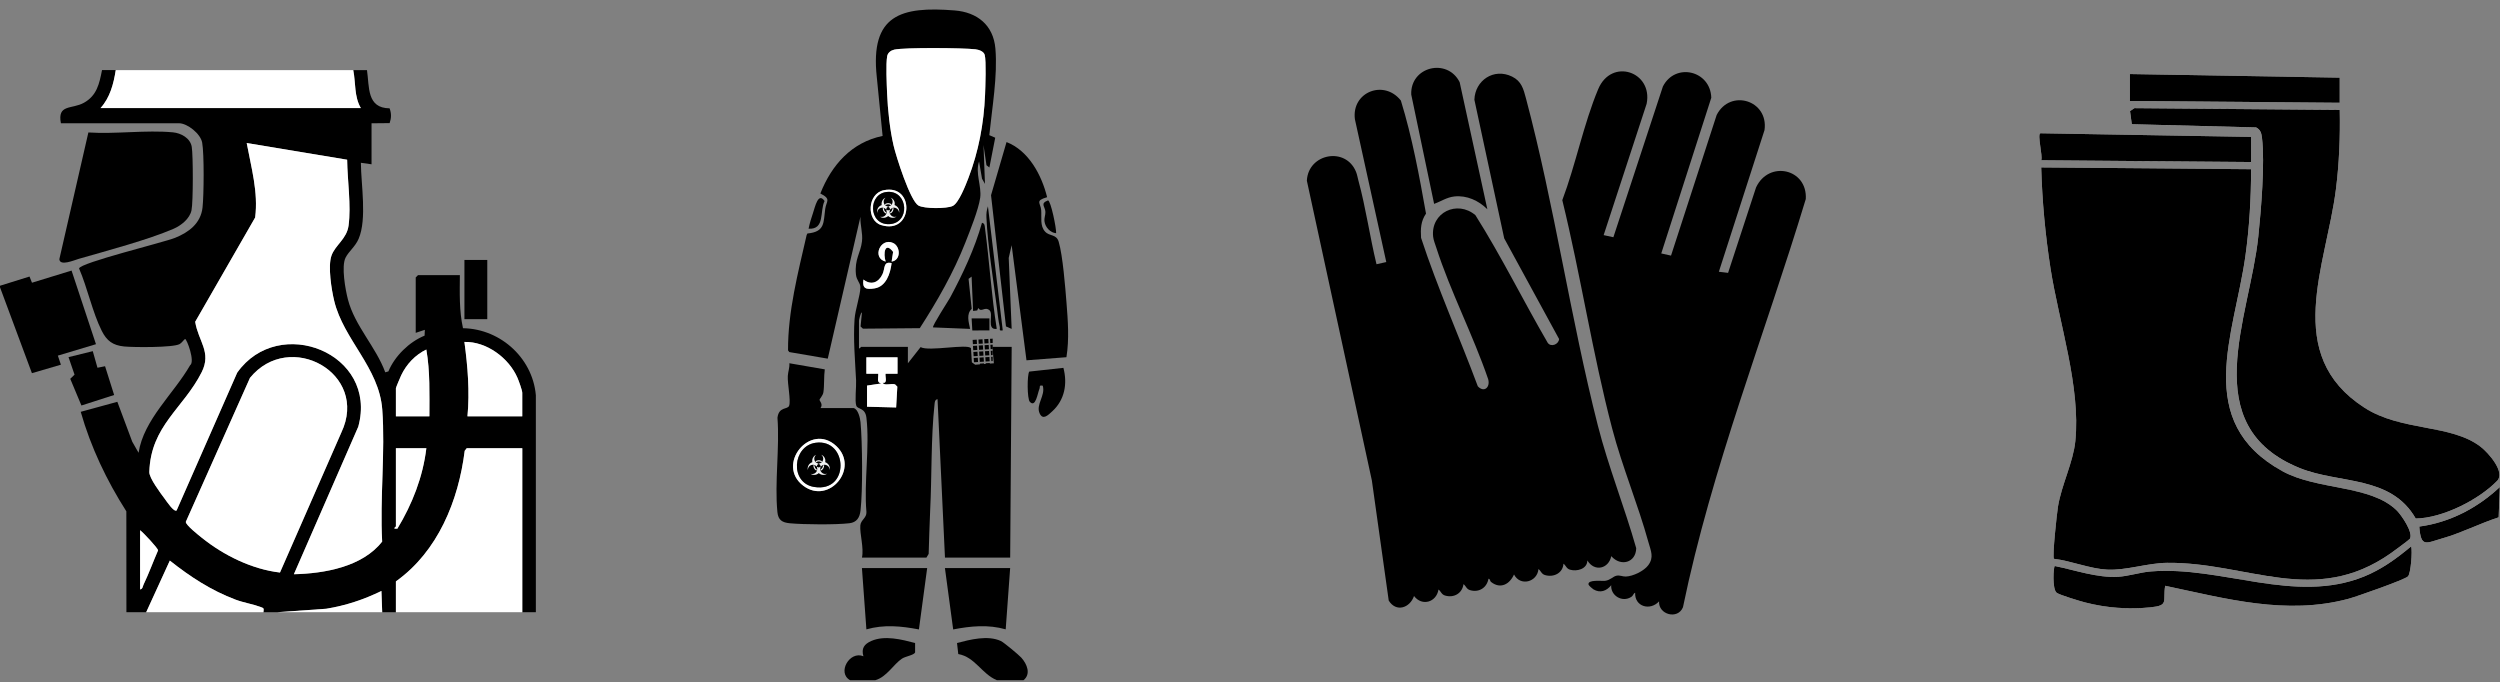 <svg width="1297" height="354" xmlns="http://www.w3.org/2000/svg" xmlns:xlink="http://www.w3.org/1999/xlink" xml:space="preserve" overflow="hidden"><rect width="100%" height="100%" fill="#808080" stroke="none"/><defs><clipPath id="clip0"><rect x="2010" y="503" width="1297" height="354"/></clipPath><clipPath id="clip1"><rect x="2009" y="539" width="279" height="282"/></clipPath><clipPath id="clip2"><rect x="2009" y="539" width="279" height="282"/></clipPath><clipPath id="clip3"><rect x="2009" y="539" width="279" height="282"/></clipPath><clipPath id="clip4"><rect x="2009" y="539" width="279" height="282"/></clipPath><clipPath id="clip5"><path d="M2410.27 503 2566.73 503 2566.73 857 2410.27 857 2410.27 503 2410.27 503Z" fill-rule="evenodd" clip-rule="evenodd"/></clipPath><clipPath id="clip6"><rect x="2511" y="676" width="14" height="18"/></clipPath></defs><g clip-path="url(#clip0)" transform="translate(-2010 -503)"><g clip-path="url(#clip1)"><g clip-path="url(#clip2)"><g clip-path="url(#clip3)"><g clip-path="url(#clip4)"><path d="M59.626 0C58.544 7.083 56.661 14.316 51.776 19.689L185.926 19.689C182.402 13.735 183.321 6.559 182.007 0L189.066 0C190.357 8.664 188.868 19.724 200.719 19.806 201.696 22.492 201.65 24.783 200.742 27.481L191.415 27.574 191.415 48.845 185.926 48.066C185.996 59.347 189.124 77.187 184.775 87.48 183.042 91.573 179.692 93.981 178.041 97.26 175.773 101.761 177.925 113.844 179.251 118.973 182.786 132.731 193.672 143.535 198.486 156.77L200.103 156.293C203.359 148.362 210.825 140.977 218.745 137.743L218.873 134.72 214.175 136.29 214.175 107.541 215.35 106.355 236.923 106.355C236.841 115.601 236.551 124.823 238.528 133.882 258.415 134.208 275.453 150.327 276.185 170.516L276.15 281.233 269.091 281.233 269.091 196.16 240.458 196.16 239.423 197.486C236.213 223.362 225.595 249.739 203.964 265.242L203.964 281.233C203.964 281.233 196.916 281.233 196.916 281.233L196.521 270.196C187.508 274.673 178.018 277.813 168.074 279.442L142.791 281.233 135.732 281.233C135.964 279.116 136.046 279.185 134.185 278.488 130.289 277.011 125.602 276.313 121.415 274.731 108.832 269.986 97.935 262.787 87.503 254.449L75.326 281.233 65.127 281.233 65.092 228.887C54.939 212.861 46.787 195.614 41.588 177.262L60.452 172.063 68.128 192.753 71.395 198.521C74.024 181.262 89.48 167.946 97.946 153.107 100.621 151.269 96.249 139.43 95.33 139.453 94.364 140.256 93.609 141.523 92.515 142.128 89.201 143.989 68.744 143.849 63.952 143.361 58.091 142.768 54.998 140.419 52.416 135.243 47.682 125.753 45.019 112.844 40.739 102.889 41.216 99.923 84.34 89.387 90.189 87.003 97.237 84.142 103.424 79.548 104.343 71.279 105.041 65.022 105.227 43.391 104.157 37.588 103.308 32.982 96.551 27.551 92.178 27.551L31.377 27.551C29.458 17.526 36.948 20.41 43.181 16.956 49.904 13.235 51.206 7.001 52.555-0.023L59.614-0.023ZM178.855 46.484 127.091 37.82C129.428 50.543 133.115 63.359 131.44 76.466L100.551 130.568C102.145 140.674 109.1 146.303 103.889 156.723 94.492 175.494 77.652 184.472 76.92 208.5 76.827 211.663 82.746 219.536 84.863 222.397 85.747 223.583 89.585 229.468 90.98 228.445L122.183 156.979C143.547 126.44 194.939 146.792 184.577 184.972L151.397 261.532C167.144 261.171 186.74 257.682 196.881 244.587 195.649 222.281 198.579 198.126 196.928 176.041 195.276 153.956 177.006 139.837 172.18 119.752 170.772 113.891 168.842 101.784 170.761 96.26 172.68 90.736 178.622 87.631 179.564 80.688 180.972 70.302 178.96 57.068 178.843 46.496ZM240.831 179.599 269.068 179.599 269.068 167.388C269.068 166.144 267.242 161.131 266.602 159.631 262.183 149.327 250.646 140.698 239.26 141.012 240.958 153.595 242.04 166.876 240.831 179.599ZM221.222 179.599C221.222 168.028 221.63 156.375 219.641 144.942 213.919 147.722 209.395 152.56 206.685 158.317 206.232 159.271 203.964 164.667 203.964 165.027L203.964 179.599 221.222 179.599ZM144.245 260.648 175.854 188.008C190.38 157.282 149.176 134.452 128.789 159.643L95.725 234.364C95.76 236.062 102.238 241.191 103.971 242.586 115.193 251.681 129.801 258.95 144.256 260.636ZM219.653 196.149 203.964 196.149 203.964 236.713C203.964 236.9 202.475 237.772 203.58 237.9L204.732 237.9C212.407 225.072 217.873 211.116 219.653 196.149ZM72.175 269.405C73.547 269.207 73.512 267.812 73.966 266.87 76.71 261.124 78.909 255.007 81.432 249.157 81.432 248.064 73.861 239.958 72.175 238.679L72.175 269.405Z" transform="matrix(1.007 0 0 1 2010 539.39)"/><path d="M203.964 281.221 203.964 265.23C225.584 249.715 236.213 223.339 239.412 197.474L240.447 196.149 269.079 196.149 269.079 281.221 203.964 281.221Z" fill="#FFFFFF" transform="matrix(1.007 0 0 1 2010 539.39)"/><path d="M181.995 0C183.309 6.559 182.402 13.735 185.914 19.689L51.776 19.689C56.649 14.316 58.544 7.071 59.626 0L182.007 0Z" fill="#FFFFFF" transform="matrix(1.007 0 0 1 2010 539.39)"/><path d="M0 111.856 15.2 107.076 16.48 110.286 36.867 103.982 49.438 142.174 29.807 148.106 31.377 152.816 16.445 157.212 0 112.646 0 111.856Z" transform="matrix(1.007 0 0 1 2010 539.39)"/><path d="M75.315 281.221 87.491 254.437C97.935 262.787 108.832 269.975 121.404 274.72 125.591 276.302 130.266 276.999 134.173 278.476 136.034 279.185 135.953 279.104 135.72 281.221L75.315 281.221Z" fill="#FFFFFF" transform="matrix(1.007 0 0 1 2010 539.39)"/><path d="M142.779 281.221 168.063 279.43C178.006 277.802 187.496 274.662 196.509 270.184L196.904 281.221 142.779 281.221Z" fill="#FFFFFF" transform="matrix(1.007 0 0 1 2010 539.39)"/><path d="M178.855 46.484C178.971 57.056 180.983 70.291 179.576 80.676 178.634 87.619 172.68 90.748 170.772 96.249 168.865 101.749 170.772 113.879 172.191 119.741 177.018 139.825 195.323 154.444 196.94 176.029 198.556 197.614 195.66 222.269 196.893 244.575 186.752 257.682 167.167 261.159 151.409 261.52L184.589 184.961C194.951 146.78 143.559 126.428 122.194 156.968L90.992 228.433C89.596 229.456 85.747 223.572 84.874 222.385 82.758 219.524 76.827 211.64 76.931 208.488 77.664 184.461 94.504 175.482 103.901 156.712 109.123 146.292 102.168 140.674 100.563 130.556L131.452 76.454C133.127 63.348 129.44 50.531 127.102 37.809L178.867 46.473Z" fill="#FFFFFF" transform="matrix(1.007 0 0 1 2010 539.39)"/><path d="M144.245 260.648C129.789 258.961 115.182 251.693 103.959 242.598 102.226 241.203 95.749 236.062 95.713 234.376L128.777 159.654C149.176 134.452 190.369 157.293 175.843 188.019L144.233 260.659Z" fill="#FFFFFF" transform="matrix(1.007 0 0 1 2010 539.39)"/><path d="M240.831 179.599C242.04 166.876 240.958 153.583 239.26 141.012 250.646 140.698 262.183 149.327 266.602 159.631 267.253 161.143 269.068 166.144 269.068 167.388L269.068 179.599 240.831 179.599Z" fill="#FFFFFF" transform="matrix(1.007 0 0 1 2010 539.39)"/><path d="M221.222 179.599 203.964 179.599 203.964 165.027C203.964 164.655 206.243 159.271 206.685 158.317 209.395 152.56 213.919 147.722 219.641 144.942 221.63 156.375 221.211 168.028 221.222 179.599Z" fill="#FFFFFF" transform="matrix(1.007 0 0 1 2010 539.39)"/><path d="M219.653 196.149C217.873 211.116 212.407 225.072 204.732 237.888L203.58 237.888C202.475 237.772 203.964 236.9 203.964 236.713L203.964 196.149 219.653 196.149Z" fill="#FFFFFF" transform="matrix(1.007 0 0 1 2010 539.39)"/><path d="M72.175 269.405 72.175 238.679C73.861 239.958 81.444 248.064 81.432 249.157 78.897 255.007 76.71 261.124 73.966 266.87 73.512 267.812 73.547 269.207 72.175 269.405Z" fill="#FFFFFF" transform="matrix(1.007 0 0 1 2010 539.39)"/><path d="M45.531 32.331C59.51 33.261 75.291 30.97 89.061 32.261 93.294 32.657 98.074 35.285 98.795 39.821 99.516 44.356 99.551 68.36 98.668 72.686 97.784 77.013 93.388 80.583 89.422 82.304 76.303 88.014 54.87 93.76 40.611 97.888 38.146 98.609 30.854 101.854 30.575 98.074L45.531 32.331Z" transform="matrix(1.007 0 0 1 2010 539.39)"/><path d="M47.799 145.792 50.218 154.398 54.125 153.607 58.8 168.528 41.949 173.982 36.192 160.143 38.402 157.98 35.297 148.897 47.799 145.792Z" transform="matrix(1.007 0 0 1 2010 539.39)"/><path d="M239.272 98.47 251.042 98.47 251.042 129.196 239.272 129.196Z" transform="matrix(1.007 0 0 1 2010 539.39)"/></g></g></g></g><g><g><g><g clip-path="url(#clip5)"><path d="M130.724 349.734 116.887 349.734C109.036 346.496 105.602 337.818 96.881 336.297L96.229 330.619C103.096 328.833 112.217 326.5 118.97 329.589 120.503 330.289 128.343 336.765 129.613 338.175 132.555 341.446 134.718 346.565 130.724 349.744Z" transform="matrix(1 0 0 1.009 2410.27 503)"/><path d="M40.755 349.734C33.866 345.956 40.503 334.453 47.668 337.429 46.512 333.426 48.034 331.205 51.742 329.579 58.678 326.546 67.479 328.788 74.484 330.619L74.484 335.414C73.991 336.87 69.574 337.419 67.708 338.633 63.393 341.413 59.731 348.118 53.825 349.744L40.755 349.744Z" transform="matrix(1 0 0 1.009 2410.27 503)"/><path d="M46.913 286.706C48.011 281.716 45.711 274.552 46.066 270.168 46.295 267.307 49.408 266.346 49.236 263.278 47.874 247.988 50.998 229.756 49.236 214.821 48.607 209.442 44.647 210.632 43.96 208.561 43.136 206.066 44.04 198.878 43.868 195.582 43.353 185.236 42.335 174.535 43.078 164.108 43.433 159.119 45.986 152.091 46.1 147.868 46.169 145.442 44.097 144.263 43.788 141.093 43.021 133.219 46.192 130.186 46.924 124.154 47.451 119.839 45.894 115.731 46.135 111.45L29.173 184.412 9.213 181.024 8.561 180.143C8.481 160.114 13.757 140.212 18.22 120.847L18.609 120.057C27.823 119.199 26.907 114.472 27.857 107.399 28.395 103.405 31.176 102.42 25.328 99.491 31.165 84.784 41.579 73.167 57.625 69.894L54.604 39.588C51.113 7.554 67.204 3.17 94.993 5.368 106.678 6.283 115.09 12.864 116.143 24.973 117.356 39.038 114.415 55.45 112.984 69.493L116.051 70.81 113.03 86.111 111.508 84.955 109.974 74.575 110.73 94.558 109.196 91.868 107.674 83.033C105.579 88.881 109.07 95.691 108.257 101.665 107.445 107.639 102.855 118.913 100.555 124.726 94.432 140.166 85.963 154.85 76.91 168.732L47.416 168.996 46.203 167.862 46.901 160.663C46.192 160.618 45.367 164.658 45.367 164.887L45.367 179.101C45.928 179.307 46.283 178.334 46.523 178.334L70.741 178.334 70.741 186.792C70.741 186.792 77.345 178.472 77.345 178.472 81.43 180.887 101.734 176.572 103.473 179.055L103.931 186.289 105.659 187.525 115.353 186.792 114.586 178.334 124.589 178.334C124.589 178.334 123.811 286.706 123.811 286.706L89.98 286.706 86.123 205.23C84.727 205.516 84.692 206.741 84.567 207.897 82.678 225.075 83.193 244.955 82.3 262.5 81.923 269.905 81.797 277.367 81.522 284.783L80.366 286.706 46.913 286.706ZM63.611 25.534C61.94 25.9 60.337 27.09 60.006 28.841 59.25 32.767 59.765 43.525 59.96 48.069 60.315 56.503 61.39 66.506 63.29 74.712 64.584 80.297 71.862 103.119 76.177 105.648 79.13 107.376 90.941 107.353 94.02 105.877 97.099 104.4 100.772 95.038 102.089 91.651 107.399 77.963 110.146 63.508 110.775 48.836 110.947 44.933 111.439 31.016 110.592 28.2 110.031 26.323 107.502 25.545 105.762 25.339 99.376 24.595 69.093 24.32 63.611 25.522ZM58.232 97.797C49.705 99.536 49.133 113.339 56.858 115.72 73.545 120.869 74.598 94.455 58.232 97.797ZM62.295 134.512C67.25 133.802 66.964 126.707 63.05 124.921 56.538 121.957 51.845 132.612 59.216 134.512 57.797 130.289 58.827 124.006 63.084 129.51L62.295 134.512ZM62.283 135.279C57.911 134.26 59.033 137.854 57.591 140.955 55.553 145.316 51.605 146.849 47.691 143.725 46.981 148.498 49.133 148.944 53.402 148.292 59.468 147.365 61.665 140.566 62.295 135.279ZM65.362 183.702 49.213 183.702 49.213 192.16C49.213 192.16 55.37 192.16 55.37 192.16 55.553 194.415 54.329 196.555 56.916 197.161L49.556 198.26 49.556 209.121C49.556 209.121 64.652 209.51 64.652 209.51L65.27 198.809 64.114 197.653C62.444 196.932 58.369 198.592 57.694 196.784 60.578 197.413 58.655 192.743 59.216 192.16L65.373 192.16C65.373 192.16 65.373 183.714 65.373 183.714Z" transform="matrix(1 0 0 1.009 2410.27 503)"/><path d="M142.981 101.39C136.492 103.222 139.605 104.309 139.902 108.063 140.2 111.817 139.17 116.131 141.928 119.096 144.309 121.648 147.765 120.229 148.99 124.338 151.107 131.422 152.389 147.731 153.03 155.662 153.774 164.955 154.495 174.455 152.995 183.668L132.269 185.258 124.578 126.077 123.056 132.612 124.578 169.11 121.625 167.839 113.877 100.383 121.923 73.041C133.447 77.493 140.154 90.06 142.981 101.402Z" transform="matrix(1 0 0 1.009 2410.27 503)"/><path d="M42.678 209.842C44.944 210.472 45.974 215.015 46.169 217.11 47.142 227.399 47.359 252.463 46.169 262.512 45.734 266.197 44.177 268.589 40.4 269.035 33.419 269.859 16.733 269.722 9.591 269.058 5.574 268.692 3.456 267.456 3.044 263.301 1.545 248.045 4.269 230.352 3.079 214.821 3.777 208.892 8.412 210.712 9.144 208.583 10.094 205.802 8.217 197.379 8.446 193.282 8.572 191.084 9.465 189.001 9.247 186.769L27.628 189.917C27.113 193.522 27.445 198.329 26.907 201.716 26.621 203.479 24.893 205.092 24.904 205.596 24.916 206.248 26.884 207.816 25.408 209.831L42.712 209.831ZM33.568 229.322C20.086 216.881 1.991 239.004 16.538 249.796 29.871 259.685 45.825 240.629 33.568 229.322Z" transform="matrix(1 0 0 1.009 2410.27 503)"/><path d="M80.744 292.085 76.463 323.639C67.308 321.899 58.3 321.018 49.213 323.605L46.901 292.085 80.732 292.085Z" transform="matrix(1 0 0 1.009 2410.27 503)"/><path d="M123.799 292.085 121.488 323.593C112.4 321.018 103.393 321.888 94.237 323.639L89.957 292.085 123.788 292.085Z" transform="matrix(1 0 0 1.009 2410.27 503)"/><path d="M116.875 169.098C111.176 169.831 115.456 161.511 113.041 159.485 110.501 157.436 108.864 160.938 107.261 158.34L106.701 159.622 104.572 159.885 103.794 142.214 102.226 143.382 103.851 158.798C100.955 161.488 102.283 165.527 103.016 169.11L83.799 168.343C83.136 167.76 91.788 154.598 92.658 152.995 99.216 140.875 105.408 127.851 109.184 114.552 110.627 114.861 110.581 116.074 110.73 117.219 113.064 134.455 114.071 151.942 116.853 169.121Z" transform="matrix(1 0 0 1.009 2410.27 503)"/><path d="M151.428 189.15C153.591 197.333 152.091 205.585 145.739 211.399 143.496 213.448 140.807 216.205 139.113 212.589 136.961 207.988 142.237 203.468 140.715 198.317 138.529 197.905 139.467 198.878 138.976 199.988 138.049 202.06 137.053 209.911 133.986 206.569 132.589 205.058 132.555 192.675 133.711 191.061L151.428 189.138Z" transform="matrix(1 0 0 1.009 2410.27 503)"/><path d="M119.954 169.865C117.631 170.243 118.718 169.293 118.397 168 117.688 165.139 117.367 161.625 116.978 158.626 115.101 144.24 112.114 125.928 111.485 111.805 111.393 109.711 111.622 108.029 112.274 106.071L119.954 169.854Z" transform="matrix(1 0 0 1.009 2410.27 503)"/><path d="M19.227 117.596C19.754 114.85 20.612 112.16 21.516 109.516 22.638 106.209 24.217 98.655 27.514 103.359 24.904 108.543 27.88 118.1 19.227 117.596Z" transform="matrix(1 0 0 1.009 2410.27 503)"/><path d="M147.639 119.908C144.606 119.679 142.02 116.818 141.631 113.945 141.356 111.966 142.146 110.684 142.088 108.967 141.985 106.128 139.136 104.686 143.427 103.027 144.881 103.119 147.845 117.505 147.651 119.92Z" transform="matrix(1 0 0 1.009 2410.27 503)"/><path d="M113.041 163.719 113.041 169.877 104.172 169.911 103.805 163.719 113.041 163.719Z" transform="matrix(1 0 0 1.009 2410.27 503)"/><path d="M63.611 25.534C69.081 24.332 99.365 24.607 105.762 25.35 107.502 25.556 110.031 26.335 110.592 28.212 111.439 31.027 110.935 44.944 110.775 48.847 110.146 63.519 107.41 77.974 102.089 91.662 100.772 95.05 97.167 104.378 94.02 105.888 90.873 107.399 79.13 107.387 76.177 105.659 71.874 103.142 64.584 80.309 63.29 74.724 61.39 66.506 60.303 56.503 59.96 48.08 59.777 43.525 59.25 32.767 60.006 28.853 60.337 27.102 61.94 25.911 63.611 25.545Z" fill="#FFFFFF" transform="matrix(1 0 0 1.009 2410.27 503)"/><path d="M65.362 183.702 65.362 192.16C65.362 192.16 59.204 192.16 59.204 192.16 58.644 192.743 60.555 197.413 57.682 196.784 58.358 198.581 62.432 196.921 64.103 197.653L65.259 198.809 64.641 209.51 49.545 209.121 49.545 198.26C49.545 198.26 56.904 197.161 56.904 197.161 54.318 196.555 55.542 194.415 55.359 192.16L49.202 192.16C49.202 192.16 49.202 183.714 49.202 183.714L65.35 183.714Z" fill="#FFFFFF" transform="matrix(1 0 0 1.009 2410.27 503)"/><path d="M58.232 97.797C74.598 94.455 73.545 120.869 56.858 115.72 49.121 113.339 49.694 99.536 58.232 97.797ZM60.486 98.655C49.82 99.01 50.014 115.731 61.07 115.25 72.126 114.769 70.936 98.3 60.486 98.655Z" fill="#FFFFFF" transform="matrix(1 0 0 1.009 2410.27 503)"/><path d="M62.283 135.279C61.665 140.566 59.468 147.365 53.391 148.292 49.121 148.944 46.97 148.509 47.679 143.725 51.593 146.849 55.553 145.316 57.58 140.955 59.021 137.854 57.9 134.26 62.272 135.279Z" fill="#FFFFFF" transform="matrix(1 0 0 1.009 2410.27 503)"/><path d="M62.295 134.512 63.084 129.51C58.827 124.006 57.797 130.289 59.216 134.512 51.845 132.612 56.549 121.957 63.05 124.921 66.964 126.707 67.25 133.802 62.295 134.512Z" fill="#FFFFFF" transform="matrix(1 0 0 1.009 2410.27 503)"/><path d="M33.568 229.322C45.825 240.629 29.871 259.685 16.538 249.796 1.991 239.004 20.086 216.869 33.568 229.322ZM22.89 227.662C10.85 229.287 9.316 248.32 22.1 250.38 40.767 253.401 39.702 225.384 22.89 227.662Z" fill="#FFFFFF" transform="matrix(1 0 0 1.009 2410.27 503)"/><path d="M60.486 98.655C70.936 98.3 72.011 114.769 61.07 115.25 50.129 115.731 49.82 99.021 60.486 98.655Z" transform="matrix(1 0 0 1.009 2410.27 503)"/><path d="M22.89 227.662C39.702 225.396 40.755 253.413 22.1 250.38 9.328 248.308 10.861 229.276 22.89 227.662Z" transform="matrix(1 0 0 1.009 2410.27 503)"/></g><g clip-path="url(#clip6)"><path d="M104.415 174.575 106.544 174.575 106.544 176.784 104.415 176.784Z" transform="matrix(0.998 -0.062 0.061 1.008 2399.75 509.84)"/><path d="M107.426 174.392 109.555 174.392 109.555 176.601 107.426 176.601Z" transform="matrix(0.998 -0.062 0.061 1.008 2399.76 510.025)"/><path d="M110.436 174.209 112.565 174.209 112.565 176.418 110.436 176.418Z" transform="matrix(0.998 -0.062 0.061 1.008 2399.77 510.209)"/><path d="M113.446 174.026 115.575 174.026 115.575 176.235 113.446 176.235Z" transform="matrix(0.998 -0.062 0.061 1.008 2399.79 510.394)"/><path d="M104.599 177.665 106.728 177.665 106.728 179.874 104.599 179.874Z" transform="matrix(0.998 -0.062 0.061 1.008 2399.55 509.851)"/><path d="M107.609 177.482 109.738 177.482 109.738 179.691 107.609 179.691Z" transform="matrix(0.998 -0.062 0.061 1.008 2399.57 510.036)"/><path d="M110.63 177.299 112.759 177.299 112.759 179.508 110.63 179.508Z" transform="matrix(0.998 -0.062 0.061 1.008 2399.59 510.221)"/><path d="M113.64 177.116 115.769 177.116 115.769 179.325 113.64 179.325Z" transform="matrix(0.998 -0.062 0.061 1.008 2399.6 510.406)"/><path d="M104.793 180.767 106.922 180.767 106.922 182.976 104.793 182.976Z" transform="matrix(0.998 -0.062 0.061 1.008 2399.37 509.874)"/><path d="M107.803 180.584 109.932 180.584 109.932 182.793 107.803 182.793Z" transform="matrix(0.998 -0.062 0.061 1.008 2399.38 510.059)"/><path d="M110.813 180.401 112.942 180.401 112.942 182.61 110.813 182.61Z" transform="matrix(0.998 -0.062 0.061 1.008 2399.4 510.244)"/><path d="M113.824 180.218 115.952 180.218 115.952 182.427 113.824 182.427Z" transform="matrix(0.998 -0.062 0.061 1.008 2399.41 510.429)"/><path d="M104.976 183.869 107.105 183.869 107.105 186.078 104.976 186.078Z" transform="matrix(0.998 -0.062 0.061 1.008 2399.17 509.886)"/><path d="M107.998 183.674 110.127 183.674 110.127 185.883 107.998 185.883Z" transform="matrix(0.998 -0.062 0.061 1.008 2399.2 510.071)"/><path d="M111.008 183.491 113.137 183.491 113.137 185.7 111.008 185.7Z" transform="matrix(0.998 -0.062 0.061 1.008 2399.21 510.256)"/><path d="M114.018 183.308 116.147 183.308 116.147 185.517 114.018 185.517Z" transform="matrix(0.998 -0.062 0.061 1.008 2399.22 510.44)"/><path d="M108.181 186.776 110.31 186.776 110.31 188.985 108.181 188.985Z" transform="matrix(0.998 -0.062 0.061 1.008 2399 510.094)"/><path d="M111.191 186.593 113.32 186.593 113.32 188.802 111.191 188.802Z" transform="matrix(0.998 -0.062 0.061 1.008 2399.02 510.279)"/></g><path d="M30.18 241.625 30.031 240.812C29.448 238.935 26.895 238.26 25.66 239.885L25.614 239.885C25.27 239.805 25.442 239.508 25.339 239.221 25.236 238.935 24.961 238.718 24.675 238.649L24.675 238.317C26.93 238.054 27.582 235.124 25.785 233.819 27.09 234.289 28.006 235.651 27.914 237.047 27.914 237.173 27.8 237.55 27.857 237.642 29.482 238.226 30.558 239.896 30.169 241.625Z" fill="#F1F2F2" transform="matrix(1 0 0 1.009 2410.27 503)"/><path d="M23.119 233.854C22.26 234.632 21.917 235.777 22.375 236.875 22.707 237.653 23.439 238.249 24.297 238.294L24.297 238.649C24 238.741 23.691 238.97 23.622 239.313 23.576 239.565 23.714 239.748 23.393 239.862 23.336 239.862 23.073 239.553 22.993 239.496 21.574 238.329 19.33 239.198 18.941 240.949L18.827 241.693C18.449 239.965 19.433 238.157 21.15 237.665 21.116 237.253 21.07 236.887 21.127 236.475 21.276 235.342 22.043 234.266 23.119 233.854Z" fill="#F1F2F2" transform="matrix(1 0 0 1.009 2410.27 503)"/><path d="M28.83 243.547C27.536 244.498 25.671 244.349 24.515 243.25 23.348 244.303 21.585 244.532 20.28 243.616 20.452 243.616 20.612 243.696 20.773 243.708 22.787 243.96 24.252 242.025 23.554 240.148L23.771 240.022C23.908 240.103 24 240.228 24.149 240.286 24.549 240.435 24.893 240.309 25.19 240.034L25.419 240.16C25.316 240.56 25.202 240.892 25.236 241.316 25.385 243.021 27.204 244.188 28.818 243.536Z" fill="#F1F2F2" transform="matrix(1 0 0 1.009 2410.27 503)"/><path d="M26.197 237.161C26.266 237.253 25.888 237.596 25.808 237.665 24.996 237.07 24.034 237.093 23.21 237.63 23.142 237.63 22.81 237.287 22.821 237.207 23.119 236.955 23.508 236.772 23.897 236.692 24.744 236.52 25.476 236.715 26.197 237.161Z" fill="#F1F2F2" transform="matrix(1 0 0 1.009 2410.27 503)"/><path d="M27.308 239.187C27.33 240.32 26.712 241.602 25.591 241.957L25.453 241.407C26.22 240.972 26.689 240.217 26.678 239.324L27.308 239.187Z" fill="#F1F2F2" transform="matrix(1 0 0 1.009 2410.27 503)"/><path d="M22.295 239.302C22.352 239.553 22.34 239.782 22.409 240.045 22.569 240.629 22.993 241.11 23.519 241.419L23.382 241.968C23.313 242.014 22.97 241.774 22.901 241.728 22.111 241.167 21.688 240.183 21.7 239.221L21.768 239.176 22.295 239.313Z" fill="#F1F2F2" transform="matrix(1 0 0 1.009 2410.27 503)"/><path d="M66.186 109.436 66.037 108.623C65.453 106.747 62.901 106.071 61.665 107.697L61.619 107.697C61.276 107.616 61.448 107.319 61.344 107.033 61.242 106.747 60.967 106.529 60.681 106.46L60.681 106.128C62.935 105.865 63.588 102.935 61.791 101.631 63.096 102.1 64.011 103.462 63.92 104.858 63.92 104.984 63.805 105.362 63.862 105.453 65.488 106.037 66.564 107.708 66.175 109.436Z" fill="#F1F2F2" transform="matrix(1 0 0 1.009 2410.27 503)"/><path d="M59.113 101.665C58.255 102.443 57.911 103.588 58.369 104.686 58.701 105.465 59.433 106.06 60.292 106.106L60.292 106.46C59.994 106.552 59.685 106.781 59.617 107.124 59.571 107.376 59.708 107.559 59.388 107.674 59.33 107.674 59.067 107.365 58.987 107.307 57.568 106.14 55.325 107.01 54.936 108.761L54.821 109.505C54.443 107.777 55.428 105.968 57.144 105.476 57.11 105.064 57.064 104.698 57.121 104.286 57.27 103.153 58.037 102.077 59.113 101.665Z" fill="#F1F2F2" transform="matrix(1 0 0 1.009 2410.27 503)"/><path d="M64.835 111.359C63.542 112.309 61.676 112.16 60.521 111.061 59.353 112.114 57.591 112.343 56.286 111.428 56.458 111.428 56.618 111.508 56.778 111.519 58.793 111.771 60.257 109.837 59.559 107.96L59.777 107.834C59.914 107.914 60.006 108.04 60.154 108.097 60.555 108.246 60.898 108.12 61.196 107.845L61.425 107.971C61.322 108.372 61.208 108.704 61.242 109.127 61.39 110.832 63.21 112 64.824 111.347Z" fill="#F1F2F2" transform="matrix(1 0 0 1.009 2410.27 503)"/><path d="M62.192 104.973C62.26 105.064 61.883 105.408 61.802 105.476 60.99 104.881 60.029 104.904 59.204 105.442 59.136 105.442 58.804 105.098 58.816 105.018 59.113 104.766 59.502 104.584 59.891 104.504 60.738 104.332 61.47 104.526 62.192 104.973Z" fill="#F1F2F2" transform="matrix(1 0 0 1.009 2410.27 503)"/><path d="M63.313 106.999C63.336 108.132 62.718 109.413 61.596 109.768L61.459 109.219C62.226 108.784 62.695 108.029 62.684 107.136L63.313 106.999Z" fill="#F1F2F2" transform="matrix(1 0 0 1.009 2410.27 503)"/><path d="M58.3 107.113C58.358 107.365 58.346 107.593 58.415 107.857 58.575 108.44 58.998 108.921 59.525 109.23L59.388 109.779C59.319 109.825 58.975 109.585 58.907 109.539 58.117 108.978 57.694 107.994 57.705 107.033L57.774 106.987 58.3 107.124Z" fill="#F1F2F2" transform="matrix(1 0 0 1.009 2410.27 503)"/></g></g></g><g><g><g><path d="M156.526 253.324C155.17 259.943 147.835 261.629 144.231 255.558 144.174 260.006 138.842 261.439 135.251 260.336 133.424 259.774 133.186 258.123 131.935 257.238 131.647 262.163 126.855 264.495 122.401 263.132 120.574 262.57 120.335 260.919 119.084 260.034 118.487 266.786 109.712 269.168 106.508 262.83 104.323 267.847 99.601 270.587 94.746 266.758 94.051 266.21 94.254 265.001 93.383 265.065 92.575 269.674 88.493 272.386 83.849 270.952 82.022 270.39 81.783 268.739 80.533 267.854 79.907 272.625 75.607 275.161 70.998 273.749 69.171 273.187 68.933 271.536 67.682 270.65 66.621 277.241 59.23 279.503 55.098 274.009 52.983 280.199 45.922 282.637 42.093 276.384L33.423 214.084 0 58.562C0.639 44.433 20.003 40.709 25.294 53.988 25.856 55.4 26.088 56.925 26.481 58.386 30.303 72.453 32.383 87.657 35.805 101.878L40.835 100.753 24.697 26.643C22.891 12.563 39.634 5.832 48.339 16.968 54.143 35.938 57.824 56.138 61.26 75.621 58.576 79.556 58.429 83.554 58.717 88.184 67.183 114.265 78.397 139.453 87.889 165.189 91.043 168.667 94.395 165.822 93.229 161.529 85.514 138.764 73.781 115.979 66.523 93.222 65.968 91.479 65.103 89.343 64.921 87.566 63.614 75.045 77.329 68.419 86.666 76.436 100.051 97.838 111.215 120.728 123.841 142.65 125.52 145.074 129.518 143.486 129.68 140.675L101.47 88.458 86.139 16.56C86.441 6.513 96.13-0.084 105.489 4.518 110.379 6.921 111.384 11.01 112.648 15.802 127.27 71.209 135.568 129.869 149.627 185.6 155.023 206.973 163.377 227.953 169.342 249.2 169.222 256.746 161.346 258.931 156.519 253.324Z" transform="matrix(1.009 0 0 1 2688 538.2)"/><path d="M152.606 86.779 157.601 87.882 183.063 9.668C189.429-2.916 207.528 1.363 207.943 15.507L182.221 96.285 187.244 97.409 210.704 24.458C217.709 10.673 237.501 16.848 235.309 32.299L211.835 105.784 216.578 106.367 230.96 62.04C237.523 47.861 257.448 52.295 256.535 68.054 235.365 138.617 208.189 207.437 193.378 279.854 190.68 286.459 180.668 283.627 181.089 276.798 176.403 281.892 168.464 279.461 168.794 272.329 167.81 272.674 167.965 273.714 166.77 274.493 162.119 277.536 156.063 273.721 156.498 268.416 154.088 271.374 150.891 272.66 147.364 270.566 146.795 270.229 144.898 268.535 144.814 268.058 144.329 265.303 151.699 266.357 153.379 266.132 156.006 265.774 157.461 263.856 159.147 263.491 160.981 263.09 162.252 263.961 163.967 263.912 167.67 263.8 173.276 261.067 175.503 258.081 178.602 253.928 176.867 250.612 175.658 246.2 170.234 226.365 162.175 207.1 156.997 187.181 146.914 148.418 140.809 107.66 131.338 68.644 138.209 50.306 142.348 28.968 149.795 11.052 156.632-5.389 178.047 2.002 174.703 18.64L152.599 86.786Z" transform="matrix(1.009 0 0 1 2688 538.2)"/><path d="M92.807 73.373C88.38 68.897 82.268 66.017 75.825 66.726 71.954 67.155 68.939 69.298 65.434 70.577L53.672 13.869C53.068-0.625 72.178-5.347 78.565 7.427L92.807 73.373Z" transform="matrix(1.009 0 0 1 2688 538.2)"/></g></g></g><g><g><g><path d="M154.761 1.863 46.647 0 46.647 13.97 154.761 14.901 154.761 1.863ZM154.771 18.626 48.989 17.704 46.728 19.232 47.633 26.032 111.668 27.704C113.919 28.826 114.425 30.706 114.706 33.057 116.27 46.294 114.245 70.518 112.816 84.307 108.458 126.46 80.491 182.638 134.272 204.474 154.653 212.747 181.101 208.082 193.913 230.605 207.603 230.433 226.337 220.948 235.877 211.038 240.199 206.554 231.365 196.49 227.368 193.389 212.051 181.489 186.616 185.513 167.502 173.117 125.122 145.638 147.763 99.678 152.772 59.975 154.499 46.267 155.024 32.451 154.761 18.635ZM109.091 32.605 0.588 30.724C-1.257 30.987 1.926 42.705 0.977 44.721L109.091 45.653 109.091 32.614ZM109.1 49.369 0.977 48.437C1.465 65.997 3.101 83.566 5.796 100.926 10.154 128.965 21.393 162.321 18.572 190.396 17.46 201.463 11.492 213 9.639 224.321 9.087 227.703 6.592 250.506 7.55 251.492 16.456 252.577 26.077 256.664 35.02 257.107 44.866 257.595 55.717 253.689 65.762 253.581 107.319 253.129 141.768 276.52 181.164 248.562 182.529 247.595 190.613 241.627 190.929 241.094 192.801 237.911 186.526 228.752 184.12 226.383 170.549 213.01 143.36 216.048 125.258 206.038 78.891 180.395 100.582 134.878 106.179 94.425 108.232 79.569 109.109 64.342 109.109 49.369ZM236.645 229.972 237.242 214.266C225.84 225.062 211.454 232.667 195.758 234.765 196.589 245.886 199.139 243.345 207.874 240.813 217.63 237.983 226.988 233.137 236.645 229.972ZM189.935 260.606C191.354 259.114 192.295 247.604 191.58 245.009 184.193 251.275 176.263 257.044 167.212 260.706 131.46 275.182 94.117 255.045 57.371 258.047 51.973 258.49 45.825 260.507 40.58 260.814 29.775 261.456 18.464 257.36 7.984 255.226 7.27 255.262 6.492 267.333 8.988 269.133 10.57 270.281 20.977 273.437 23.572 274.115 34.594 276.972 45.969 277.813 57.353 276.656 66.928 275.679 63.537 273.518 64.831 265.48 96.251 272.144 127.147 280.887 159.201 272.252 163.225 271.167 188.28 262.333 189.935 260.597Z" fill="#FFFFFF" transform="matrix(1.007 0 0 1 3068 541.415)"/><path d="M109.1 49.369C109.1 64.342 108.223 79.569 106.17 94.425 100.573 134.887 78.882 180.395 125.249 206.038 143.351 216.048 170.54 213.01 184.112 226.383 186.517 228.752 192.792 237.911 190.92 241.094 190.613 241.627 182.52 247.586 181.155 248.562 141.768 276.52 107.309 253.129 65.753 253.581 55.707 253.689 44.857 257.586 35.01 257.107 26.068 256.664 16.447 252.577 7.541 251.492 6.592 250.515 9.078 227.703 9.63 224.321 11.483 213 17.451 201.472 18.563 190.396 21.375 162.321 10.145 128.965 5.787 100.926 3.101 83.566 1.465 65.997 0.977 48.437L109.1 49.369Z" transform="matrix(1.007 0 0 1 3068 541.415)"/><path d="M154.771 18.626C155.033 32.442 154.508 46.259 152.781 59.966 147.772 99.669 125.131 145.629 167.51 173.107 186.625 185.504 212.06 181.48 227.377 193.379 231.365 196.481 240.207 206.545 235.886 211.029 226.346 220.939 207.603 230.424 193.922 230.596 181.11 208.073 154.662 212.738 134.282 204.465 80.5 182.638 108.467 126.451 112.825 84.298 114.254 70.509 116.279 46.286 114.715 33.048 114.435 30.697 113.928 28.826 111.677 27.695L47.642 26.023 46.738 19.223 48.998 17.695 154.78 18.617Z" transform="matrix(1.007 0 0 1 3068 541.415)"/><path d="M189.935 260.606C188.28 262.342 163.225 271.176 159.201 272.261 127.147 280.887 96.26 272.153 64.831 265.489 63.537 273.527 66.928 275.688 57.353 276.665 45.969 277.831 34.594 276.99 23.572 274.124 20.968 273.446 10.57 270.29 8.988 269.142 6.501 267.343 7.279 255.271 7.984 255.235 18.464 257.36 29.775 261.456 40.58 260.823 45.833 260.516 51.973 258.5 57.371 258.056 94.108 255.054 131.452 275.182 167.212 260.715 176.263 257.053 184.193 251.275 191.58 245.018 192.295 247.613 191.363 259.123 189.935 260.615Z" transform="matrix(1.007 0 0 1 3068 541.415)"/><path d="M109.091 32.605 109.091 45.644 0.977 44.721C1.926 42.705-1.257 30.996 0.588 30.724L109.091 32.605Z" transform="matrix(1.007 0 0 1 3068 541.415)"/><path d="M154.761 1.863 154.761 14.901 46.647 13.97 46.647 0 154.761 1.863Z" transform="matrix(1.007 0 0 1 3068 541.415)"/><path d="M236.645 229.972C226.988 233.137 217.639 237.983 207.874 240.813 199.13 243.345 196.589 245.886 195.758 234.765 211.454 232.667 225.84 225.072 237.242 214.266L236.645 229.972Z" transform="matrix(1.007 0 0 1 3068 541.415)"/></g></g></g></g></svg>